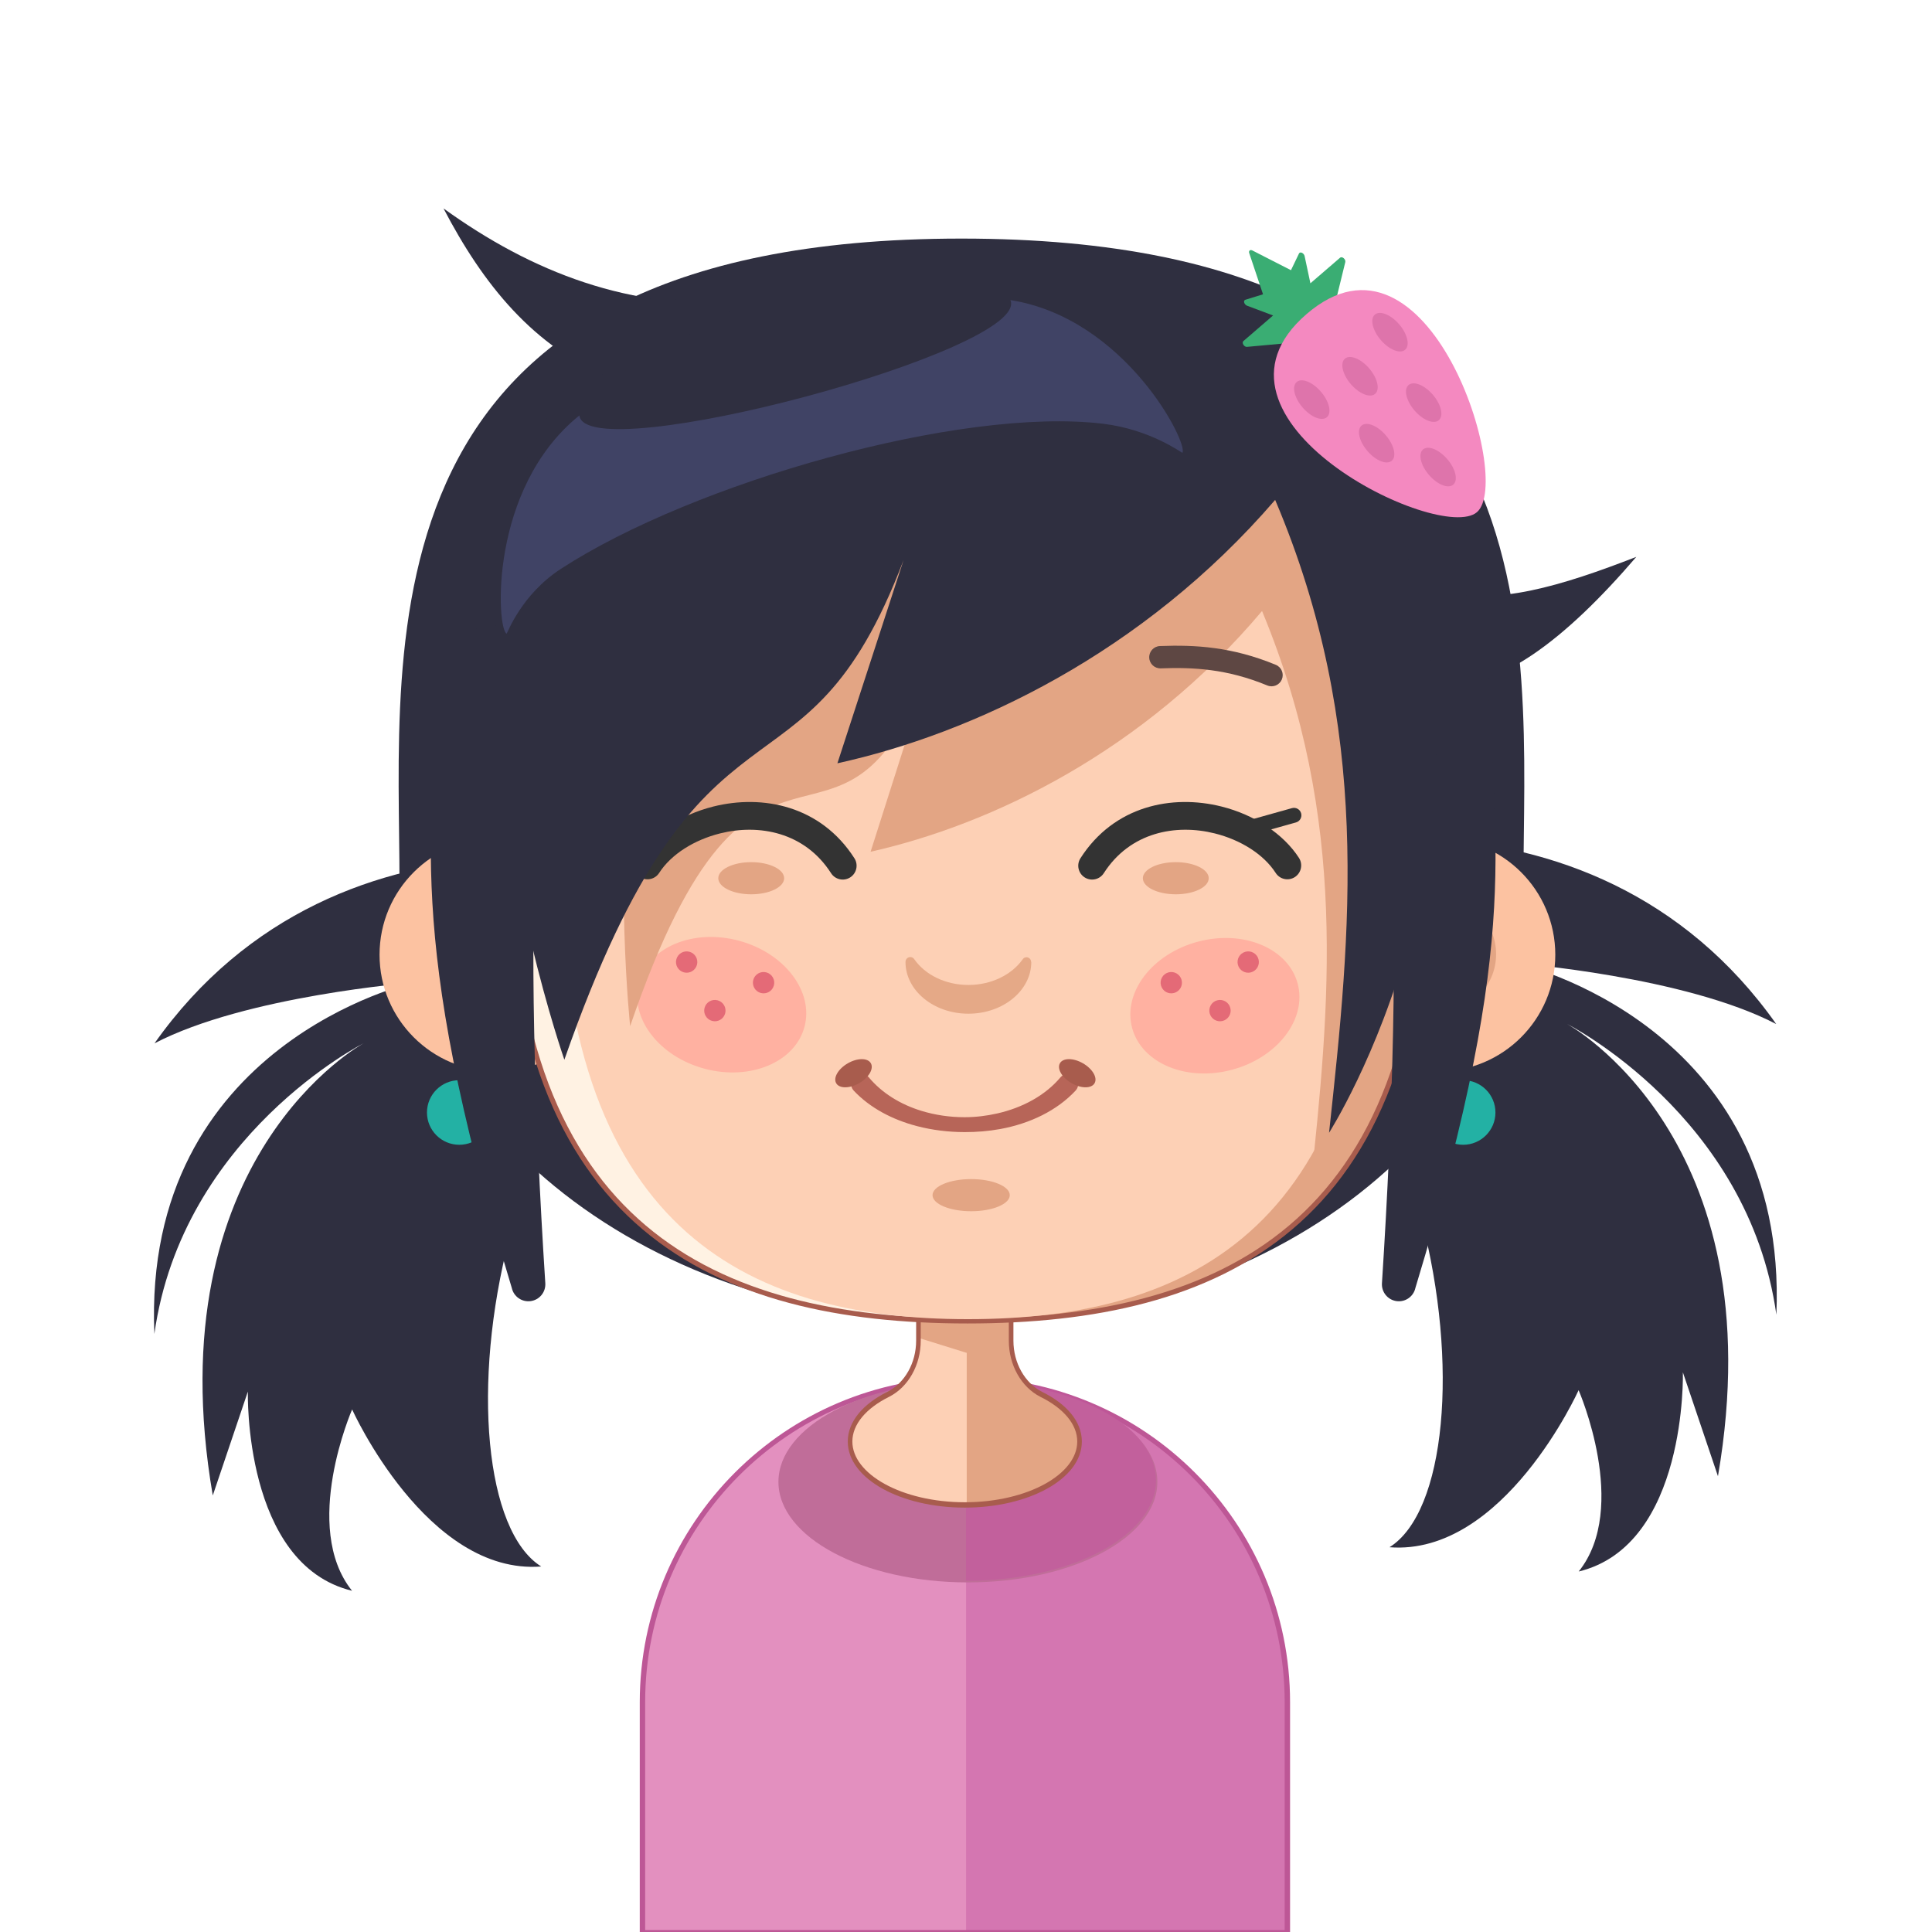 <?xml version="1.0" encoding="UTF-8" standalone="no"?>
<!DOCTYPE svg PUBLIC "-//W3C//DTD SVG 1.1//EN" "http://www.w3.org/Graphics/SVG/1.1/DTD/svg11.dtd">
<svg width="100%" height="100%" viewBox="0 0 512 512" version="1.1" xmlns="http://www.w3.org/2000/svg" xmlns:xlink="http://www.w3.org/1999/xlink" xml:space="preserve" xmlns:serif="http://www.serif.com/" style="fill-rule:evenodd;clip-rule:evenodd;stroke-linecap:round;stroke-linejoin:round;stroke-miterlimit:1.5;">
    <g id="Girl-1" serif:id="Girl 1" transform="matrix(2.535,0,0,2.535,-1229.77,-429.571)">
        <g transform="matrix(1,0,0,1,-0.215,0)">
            <g transform="matrix(0.925,0,0,0.802,428.001,166.518)">
                <path d="M207.473,225.556C207.473,202.342 191.143,183.494 171.03,183.494C150.916,183.494 134.587,202.342 134.587,225.556L134.587,255.547L207.473,255.547L207.473,225.556Z" style="fill:rgb(227,144,191);"/>
                <clipPath id="_clip1">
                    <path d="M207.473,225.556C207.473,202.342 191.143,183.494 171.03,183.494C150.916,183.494 134.587,202.342 134.587,225.556L134.587,255.547L207.473,255.547L207.473,225.556Z"/>
                </clipPath>
                <g clip-path="url(#_clip1)">
                    <g transform="matrix(0.814,0,0,1.065,83.271,15.518)">
                        <rect x="107.972" y="158.108" width="48.45" height="71.28" style="fill:rgb(199,92,164);fill-opacity:0.5;"/>
                    </g>
                </g>
                <path d="M207.473,225.556C207.473,202.342 191.143,183.494 171.03,183.494C150.916,183.494 134.587,202.342 134.587,225.556L134.587,255.547L207.473,255.547L207.473,225.556Z" style="fill:none;stroke:rgb(189,87,150);stroke-width:0.61px;"/>
            </g>
            <g transform="matrix(1.288,0,0,1.67,364.386,13.949)">
                <ellipse cx="172.461" cy="185.881" rx="15.377" ry="6.294" style="fill:rgb(192,109,153);"/>
            </g>
            <g transform="matrix(0.394,0,0,0.394,485.277,169.437)">
                <path d="M265.268,366.564C288.88,368.737 306.858,379.674 306.858,392.822C306.858,407.53 284.359,419.472 256.647,419.472L256.445,419.471L256.445,366.564L265.268,366.564Z" style="fill:rgb(197,85,161);fill-opacity:0.5;"/>
            </g>
            <g transform="matrix(0.86,0,0,1,440.198,125.91)">
                <path d="M175.391,183.698C175.391,186.133 176.832,188.338 179.062,189.316C181.916,190.522 183.71,192.285 183.71,194.245C183.71,197.903 177.46,200.873 169.762,200.873C162.064,200.873 155.814,197.903 155.814,194.245C155.814,192.285 157.609,190.522 160.459,189.308C162.686,188.332 164.125,186.13 164.125,183.698C164.134,176.696 164.134,163.956 164.134,163.956L175.391,163.956L175.391,183.698Z" style="fill:rgb(253,208,181);"/>
                <clipPath id="_clip2">
                    <path d="M175.391,183.698C175.391,186.133 176.832,188.338 179.062,189.316C181.916,190.522 183.71,192.285 183.71,194.245C183.71,197.903 177.46,200.873 169.762,200.873C162.064,200.873 155.814,197.903 155.814,194.245C155.814,192.285 157.609,190.522 160.459,189.308C162.686,188.332 164.125,186.13 164.125,183.698C164.134,176.696 164.134,163.956 164.134,163.956L175.391,163.956L175.391,183.698Z"/>
                </clipPath>
                <g clip-path="url(#_clip2)">
                    <g transform="matrix(1.019,0.273,-0.259,0.966,48.598,-39.247)">
                        <rect x="159.572" y="177.268" width="18.851" height="7.881" style="fill:rgb(227,165,132);"/>
                    </g>
                    <g transform="matrix(4.32538e-16,2.671,-2.099,0.136,558.624,-277.917)">
                        <rect x="159.572" y="177.268" width="18.851" height="7.881" style="fill:rgb(227,165,132);"/>
                    </g>
                </g>
                <path d="M175.391,183.698C175.391,186.133 176.832,188.338 179.062,189.316C181.916,190.522 183.71,192.285 183.71,194.245C183.71,197.903 177.46,200.873 169.762,200.873C162.064,200.873 155.814,197.903 155.814,194.245C155.814,192.285 157.609,190.522 160.459,189.308C162.686,188.332 164.125,186.13 164.125,183.698C164.134,176.696 164.134,163.956 164.134,163.956L175.391,163.956L175.391,183.698Z" style="fill:none;stroke:rgb(168,92,77);stroke-width:0.56px;"/>
            </g>
        </g>
        <g>
            <g transform="matrix(1.229,0,0,1.044,376.719,123.487)">
                <path d="M169.983,67.922C221.813,67.922 217.786,108.288 217.786,132.531C217.786,156.774 196.366,176.456 169.983,176.456C143.6,176.456 122.181,156.774 122.181,132.531C122.181,108.288 118.154,67.922 169.983,67.922Z" style="fill:rgb(47,47,64);"/>
            </g>
            <g transform="matrix(0.481,-0.481,0.348,0.348,479.034,301.442)">
                <path d="M81.652,28.762C81.652,28.762 62.017,5.567 46.931,-0.978C95.406,-12.5 125.193,49.32 128.525,76.057C90.584,38.609 27.547,108.223 32.105,135.687C18.711,119.842 28.623,83.695 28.623,83.695C28.623,83.695 10.287,93.629 8.909,110.919C-0.047,90.626 19.234,65.351 19.234,65.351L4.132,75.686C34.623,16.019 69.668,30.421 69.668,30.421C69.668,30.421 40.013,16.931 15.337,42.653C45.569,-2.86 81.652,28.762 81.652,28.762Z" style="fill:rgb(47,47,64);fill-rule:nonzero;"/>
            </g>
            <g transform="matrix(-0.481,-0.481,-0.348,0.348,693.039,299.428)">
                <path d="M81.652,28.762C81.652,28.762 62.017,5.567 46.931,-0.978C95.406,-12.5 125.193,49.32 128.525,76.057C90.584,38.609 27.547,108.223 32.105,135.687C18.711,119.842 28.623,83.695 28.623,83.695C28.623,83.695 10.287,93.629 8.909,110.919C-0.047,90.626 19.234,65.351 19.234,65.351L4.132,75.686C34.623,16.019 69.668,30.421 69.668,30.421C69.668,30.421 40.013,16.931 15.337,42.653C45.569,-2.86 81.652,28.762 81.652,28.762Z" style="fill:rgb(47,47,64);fill-rule:nonzero;"/>
            </g>
            <g transform="matrix(1,0,0,1,614.527,212.038)">
                <g transform="matrix(1,0,0,1,0,6.335)">
                    <g transform="matrix(1,0,0,1,-101.982,-82.005)">
                        <circle cx="122.959" cy="132.898" r="12.204" style="fill:rgb(252,194,161);"/>
                    </g>
                    <g transform="matrix(0.497,0,0,0.497,-40.184,-15.213)">
                        <circle cx="122.959" cy="132.898" r="12.204" style="fill:rgb(227,165,132);"/>
                    </g>
                </g>
                <g transform="matrix(1,0,0,1,-98.506,6.335)">
                    <g transform="matrix(1,0,0,1,-101.982,-82.005)">
                        <circle cx="122.959" cy="132.898" r="12.204" style="fill:rgb(252,194,161);"/>
                    </g>
                    <g transform="matrix(0.497,0,0,0.497,-40.184,-15.213)">
                        <circle cx="122.959" cy="132.898" r="12.204" style="fill:rgb(227,165,132);"/>
                    </g>
                </g>
            </g>
            <g transform="matrix(1,0,0,1.006,416.268,125.442)">
                <path d="M169.983,72.853C217.786,72.853 217.786,108.288 217.786,132.531C217.786,171.258 196.366,181.023 169.983,181.023C143.6,181.023 122.181,171.258 122.181,132.531C122.181,108.288 122.181,72.853 169.983,72.853Z" style="fill:rgb(227,165,132);"/>
                <clipPath id="_clip3">
                    <path d="M169.983,72.853C217.786,72.853 217.786,108.288 217.786,132.531C217.786,171.258 196.366,181.023 169.983,181.023C143.6,181.023 122.181,171.258 122.181,132.531C122.181,108.288 122.181,72.853 169.983,72.853Z"/>
                </clipPath>
                <g clip-path="url(#_clip3)">
                    <g transform="matrix(0.903,0,0,1.011,66.903,18.958)">
                        <rect x="50.041" y="43.786" width="57.94" height="121.023" style="fill:rgb(255,242,227);"/>
                    </g>
                </g>
                <path d="M169.983,72.853C217.786,72.853 217.786,108.288 217.786,132.531C217.786,171.258 196.366,181.023 169.983,181.023C143.6,181.023 122.181,171.258 122.181,132.531C122.181,108.288 122.181,72.853 169.983,72.853Z" style="fill:none;stroke:rgb(168,92,77);stroke-width:0.52px;"/>
            </g>
            <g transform="matrix(0.892,0,0,1.004,434.679,125.616)">
                <path d="M169.983,72.853C217.786,72.853 217.786,108.288 217.786,132.531C217.786,171.258 196.366,181.023 169.983,181.023C143.6,181.023 122.181,171.258 122.181,132.531C122.181,108.288 122.181,72.853 169.983,72.853Z" style="fill:rgb(253,208,181);"/>
            </g>
            <g transform="matrix(1,0,0,0.937,612.77,208.001)">
                <g transform="matrix(1,0,0,1.067,-595.776,-308.435)">
                    <circle cx="516.135" cy="366.84" r="3.376" style="fill:rgb(35,177,164);"/>
                </g>
                <g transform="matrix(1,0,0,1.067,-490.83,-308.435)">
                    <circle cx="516.135" cy="366.84" r="3.376" style="fill:rgb(35,177,164);"/>
                </g>
                <g transform="matrix(0.997,0.073,0.079,-1.079,-456.872,115.496)">
                    <path d="M380.882,37.755C381.153,36.88 382.058,36.351 382.961,36.538C383.865,36.726 384.464,37.567 384.339,38.472C379.077,74.753 377.472,104.403 382.894,115.46L368.039,101.788C369.114,83.97 366.482,74.263 380.882,37.755Z" style="fill:rgb(47,47,64);"/>
                </g>
                <g transform="matrix(-0.997,0.073,-0.079,-1.079,403.039,115.462)">
                    <path d="M380.887,37.732C381.152,36.855 382.055,36.321 382.96,36.506C383.865,36.69 384.466,37.532 384.34,38.437C379.078,74.734 377.47,104.399 382.894,115.46L377.782,121.705L368.242,100.936C369.317,83.118 366.523,74.096 380.887,37.732Z" style="fill:rgb(47,47,64);"/>
                </g>
            </g>
            <g transform="matrix(0.989,0,0,1,179.411,141.467)">
                <path d="M417.196,128.292C417.31,128.107 417.533,128.02 417.743,128.079C417.952,128.139 418.096,128.33 418.096,128.547C418.117,128.548 418.117,128.549 418.117,128.549C418.117,131.537 415.137,133.962 411.468,133.962C407.798,133.962 404.819,131.537 404.819,128.549C404.819,128.549 404.819,128.548 404.819,128.547C404.82,128.321 404.97,128.122 405.188,128.061C405.406,127.999 405.638,128.089 405.757,128.281C406.897,129.887 409.03,130.957 411.468,130.957C413.906,130.957 416.039,129.887 417.196,128.292Z" style="fill:rgb(229,169,135);"/>
            </g>
            <g transform="matrix(1,0,0,1,368.948,220.815)">
                <g transform="matrix(1.042,0.279,-0.319,1.19,-167.595,-220.783)">
                    <ellipse cx="387.524" cy="139.779" rx="8.305" ry="5.623" style="fill:rgb(255,177,161);"/>
                </g>
                <g transform="matrix(1.042,-0.279,0.319,1.19,-205.216,-4.437)">
                    <ellipse cx="387.524" cy="139.779" rx="8.305" ry="5.623" style="fill:rgb(255,177,161);"/>
                </g>
            </g>
            <g>
                <g transform="matrix(0.394,0,0,0.394,485.062,169.437)">
                    <ellipse cx="312.113" cy="233.069" rx="8.739" ry="4.264" style="fill:rgb(227,165,132);"/>
                </g>
                <g transform="matrix(0.462,0,0,0.394,442.445,202.57)">
                    <ellipse cx="312.113" cy="233.069" rx="8.739" ry="4.264" style="fill:rgb(227,165,132);"/>
                </g>
                <g transform="matrix(0.394,0,0,0.394,440.677,169.437)">
                    <ellipse cx="312.113" cy="233.069" rx="8.739" ry="4.264" style="fill:rgb(227,165,132);"/>
                </g>
            </g>
            <g transform="matrix(1,0,0,1,-0.981,-1.477)">
                <g transform="matrix(0.966,0.259,-0.259,0.966,529.97,-22.83)">
                    <g transform="matrix(1,0,0,1,-195.777,-81.127)">
                        <circle cx="298.947" cy="358.162" r="1.115" style="fill:rgb(228,106,119);"/>
                    </g>
                    <g transform="matrix(1,0,0,1,-187.452,-81.127)">
                        <circle cx="298.947" cy="358.162" r="1.115" style="fill:rgb(228,106,119);"/>
                    </g>
                    <g transform="matrix(1,0,0,1,-191.614,-76.989)">
                        <circle cx="298.947" cy="358.162" r="1.115" style="fill:rgb(228,106,119);"/>
                    </g>
                </g>
                <g transform="matrix(-0.966,0.259,0.259,0.966,644.496,-22.83)">
                    <g transform="matrix(1,0,0,1,-195.777,-81.127)">
                        <circle cx="298.947" cy="358.162" r="1.115" style="fill:rgb(228,106,119);"/>
                    </g>
                    <g transform="matrix(1,0,0,1,-187.452,-81.127)">
                        <circle cx="298.947" cy="358.162" r="1.115" style="fill:rgb(228,106,119);"/>
                    </g>
                    <g transform="matrix(1,0,0,1,-191.614,-76.989)">
                        <circle cx="298.947" cy="358.162" r="1.115" style="fill:rgb(228,106,119);"/>
                    </g>
                </g>
            </g>
            <g transform="matrix(0.879,0,0,0.914,-99.748,-43.468)">
                <path d="M815.47,302.843C801.37,318.938 783.288,327.276 768.916,330.378L775.954,309.124C765.235,336.894 755.274,308.282 740.319,350.321C740.319,350.321 732.706,281.949 765.184,278.837C793.752,277.055 815.269,274.17 827.42,302.843C841.935,337.094 821.202,369.004 821.202,369.004C823.527,347.892 825.792,326.766 815.47,302.843Z" style="fill:rgb(227,165,132);"/>
            </g>
            <g transform="matrix(1,0,0,1,0.919,0)">
                <g transform="matrix(-0.308,0.083,0.083,0.308,739.645,149.263)">
                    <g transform="matrix(0.775,2.77556e-17,1.38778e-16,0.775,-1746.48,-232.275)">
                        <path d="M2917.88,587.693C2902.58,573.786 2882.97,575.424 2868.19,583.664C2858.36,589.143 2850.53,597.521 2847.66,606.507C2846.68,609.588 2843.38,611.29 2840.3,610.306C2837.22,609.321 2835.52,606.021 2836.5,602.94C2840.18,591.434 2849.9,580.442 2862.48,573.427C2881.32,562.927 2906.27,561.3 2925.76,579.022C2928.16,581.198 2928.33,584.907 2926.16,587.3C2923.98,589.693 2920.27,589.869 2917.88,587.693Z" style="fill:rgb(51,51,51);"/>
                    </g>
                    <g transform="matrix(-2.967,0.795,0.795,2.967,2604.71,-1417.35)">
                        <path d="M815.495,332.888L809.663,334.514C809.242,334.632 808.995,335.07 809.113,335.491C809.23,335.913 809.668,336.159 810.09,336.042L815.921,334.415C816.342,334.298 816.589,333.86 816.472,333.439C816.354,333.017 815.916,332.77 815.495,332.888Z" style="fill:rgb(51,51,51);"/>
                    </g>
                </g>
                <g transform="matrix(0.308,0.083,-0.083,0.308,431.02,149.263)">
                    <g transform="matrix(0.775,2.77556e-17,1.38778e-16,0.775,-1746.48,-232.275)">
                        <path d="M2925.76,579.022C2906.27,561.3 2881.32,562.927 2862.48,573.427C2849.9,580.442 2840.18,591.434 2836.5,602.94C2835.52,606.021 2837.22,609.321 2840.3,610.306C2843.38,611.29 2846.68,609.588 2847.66,606.507C2850.53,597.521 2858.36,589.143 2868.19,583.664C2882.97,575.424 2902.58,573.786 2917.88,587.693C2920.27,589.869 2923.98,589.693 2926.16,587.3C2928.33,584.907 2928.16,581.198 2925.76,579.022Z" style="fill:rgb(51,51,51);"/>
                    </g>
                    <g transform="matrix(-2.967,0.795,0.795,2.967,2604.71,-1417.35)">
                        <path d="M815.921,334.415L810.09,336.042C809.668,336.159 809.23,335.913 809.113,335.491C808.995,335.07 809.242,334.632 809.663,334.514L815.495,332.888C815.916,332.77 816.354,333.017 816.472,333.439C816.589,333.86 816.342,334.298 815.921,334.415Z" style="fill:rgb(51,51,51);"/>
                    </g>
                </g>
            </g>
            <g transform="matrix(1,0,0,1,363.618,232.252)">
                <g transform="matrix(0.72,0,0,0.605,-85.518,-47.575)">
                    <path d="M392.314,90.96C398.403,87.967 403.53,87.637 408.457,87.86" style="fill:none;stroke:rgb(94,71,67);stroke-width:5.26px;"/>
                </g>
                <g transform="matrix(-0.72,0,0,0.605,536.893,-47.247)">
                    <path d="M391.696,89.177C398.042,86.057 403.383,85.7 408.518,85.933C409.412,85.973 410.11,86.87 410.076,87.934C410.042,88.998 409.289,89.828 408.395,89.788C403.676,89.574 398.765,89.876 392.933,92.743C392.106,93.149 391.158,92.68 390.817,91.696C390.475,90.713 390.869,89.584 391.696,89.177Z" style="fill:rgb(94,71,67);"/>
                </g>
            </g>
            <g transform="matrix(0.983,0,0,1,-183.185,-81.127)">
                <path d="M815.47,302.843C801.37,318.938 783.288,327.276 768.916,330.378L775.954,309.124C765.235,336.894 754.834,319.328 739.878,361.367C739.878,361.367 711.695,282.174 765.184,278.837C793.752,277.055 815.269,274.17 827.42,302.843C841.935,337.094 821.202,369.004 821.202,369.004C823.527,347.892 825.792,326.766 815.47,302.843Z" style="fill:rgb(47,47,64);"/>
            </g>
            <g id="hairShine" transform="matrix(0.665,-0.178,0.247,0.923,-33.185,-103.245)">
                <path d="M693.58,476.262C692.411,482.142 762.509,482.142 761.34,476.262C777.542,481.434 781.869,496.52 780.575,497.267C780.468,497.267 776.825,493.9 770.06,491.949C749.762,486.095 707.658,486.601 684.86,491.949C678.005,493.557 674.453,497.267 674.346,497.267C673.051,496.52 677.379,481.434 693.58,476.262Z" style="fill:rgb(64,67,101);fill-rule:nonzero;"/>
            </g>
            <g id="Mouth-Closed" serif:id="Mouth Closed">
                <g transform="matrix(0.968,0,0,0.688,35.612,32.817)">
                    <path d="M556.543,364.292C558.313,366.949 560.738,368.743 563.418,369.723C565.065,370.325 566.802,370.621 568.542,370.625C569.842,370.628 571.141,370.48 572.403,370.153C575.584,369.329 578.504,367.377 580.542,364.292C580.939,363.659 580.895,362.691 580.446,362.133C579.996,361.574 579.309,361.635 578.912,362.268C577.255,365.061 574.784,366.924 572.059,367.792C570.916,368.157 569.73,368.359 568.542,368.361C566.956,368.365 565.367,368.036 563.884,367.4C561.607,366.423 559.591,364.679 558.173,362.268C557.776,361.635 557.089,361.574 556.639,362.133C556.19,362.691 556.146,363.659 556.543,364.292Z" style="fill:rgb(183,101,88);"/>
                </g>
                <g transform="matrix(1,0,0,1,0.019,0)">
                    <g transform="matrix(1.715,0.99,-0.567,0.981,-353.272,-438.176)">
                        <circle cx="597.688" cy="130.598" r="1.056" style="fill:rgb(168,92,77);"/>
                    </g>
                    <g transform="matrix(-1.715,0.99,0.567,0.981,1525.31,-438.176)">
                        <circle cx="597.688" cy="130.598" r="1.056" style="fill:rgb(168,92,77);"/>
                    </g>
                </g>
            </g>
            <g transform="matrix(1,0,0,1,-203.272,-76.325)">
                <path d="M766.456,277.369C754.244,278.274 743.985,274.225 734.752,267.569C738.872,275.462 744.131,282.083 752.356,285.386L766.456,277.369Z" style="fill:rgb(47,47,64);"/>
            </g>
            <g transform="matrix(1,0,0,1,-198.042,-71.596)">
                <path d="M833.827,302.7C839.227,304.534 846.563,302.243 854.221,299.266C846.721,308.015 839.811,313.172 833.827,312.68L833.827,302.7Z" style="fill:rgb(47,47,64);"/>
            </g>
            <g transform="matrix(0.37,-0.319,0.469,0.545,257.854,313.709)">
                <g transform="matrix(1,0,0,1,-198.842,-79.826)">
                    <path d="M907.841,295.668C907.841,295.668 901.299,292.498 897.891,290.846C897.676,290.742 897.561,290.503 897.615,290.27C897.668,290.037 897.876,289.872 898.115,289.872C901.235,289.872 906.517,289.872 906.517,289.872C906.517,289.872 904.808,287.752 903.654,286.32C903.514,286.145 903.503,285.899 903.628,285.713C903.753,285.526 903.984,285.442 904.199,285.506C905.736,285.961 907.841,286.584 907.841,286.584C907.841,286.584 910.32,282.456 911.35,280.742C911.442,280.588 911.609,280.493 911.789,280.493C911.969,280.493 912.136,280.588 912.229,280.742C913.258,282.456 915.738,286.584 915.738,286.584C915.738,286.584 917.843,285.961 919.379,285.506C919.594,285.442 919.826,285.526 919.951,285.713C920.076,285.899 920.065,286.145 919.924,286.32C918.77,287.752 917.061,289.872 917.061,289.872L925.464,289.872C925.703,289.872 925.91,290.037 925.964,290.27C926.017,290.503 925.902,290.742 925.687,290.846C922.28,292.498 915.738,295.668 915.738,295.668L907.841,295.668Z" style="fill:rgb(58,173,115);"/>
                </g>
                <g transform="matrix(1,0,0,1,-195.777,-81.127)">
                    <path d="M909.065,294.197C943.444,294.197 919.549,332.187 909.065,332.187C898.581,332.187 874.686,294.197 909.065,294.197Z" style="fill:rgb(244,137,192);"/>
                </g>
                <g transform="matrix(1,0,0,1,-196.41,-82.096)">
                    <ellipse cx="898.616" cy="305.081" rx="2.587" ry="3.373" style="fill:rgb(222,116,171);"/>
                </g>
                <g transform="matrix(1,0,0,1,-174.311,-82.096)">
                    <ellipse cx="898.616" cy="305.081" rx="2.587" ry="3.373" style="fill:rgb(222,116,171);"/>
                </g>
                <g transform="matrix(1,0,0,1,-185.327,-80.086)">
                    <ellipse cx="898.616" cy="305.081" rx="2.587" ry="3.373" style="fill:rgb(222,116,171);"/>
                </g>
                <g transform="matrix(1,0,0,1,-185.327,-62.675)">
                    <ellipse cx="898.616" cy="305.081" rx="2.587" ry="3.373" style="fill:rgb(222,116,171);"/>
                </g>
                <g transform="matrix(1,0,0,1,-191.969,-71.141)">
                    <ellipse cx="898.616" cy="305.081" rx="2.587" ry="3.373" style="fill:rgb(222,116,171);"/>
                </g>
                <g transform="matrix(1,0,0,1,-178.677,-71.141)">
                    <ellipse cx="898.616" cy="305.081" rx="2.587" ry="3.373" style="fill:rgb(222,116,171);"/>
                </g>
            </g>
        </g>
    </g>
</svg>

